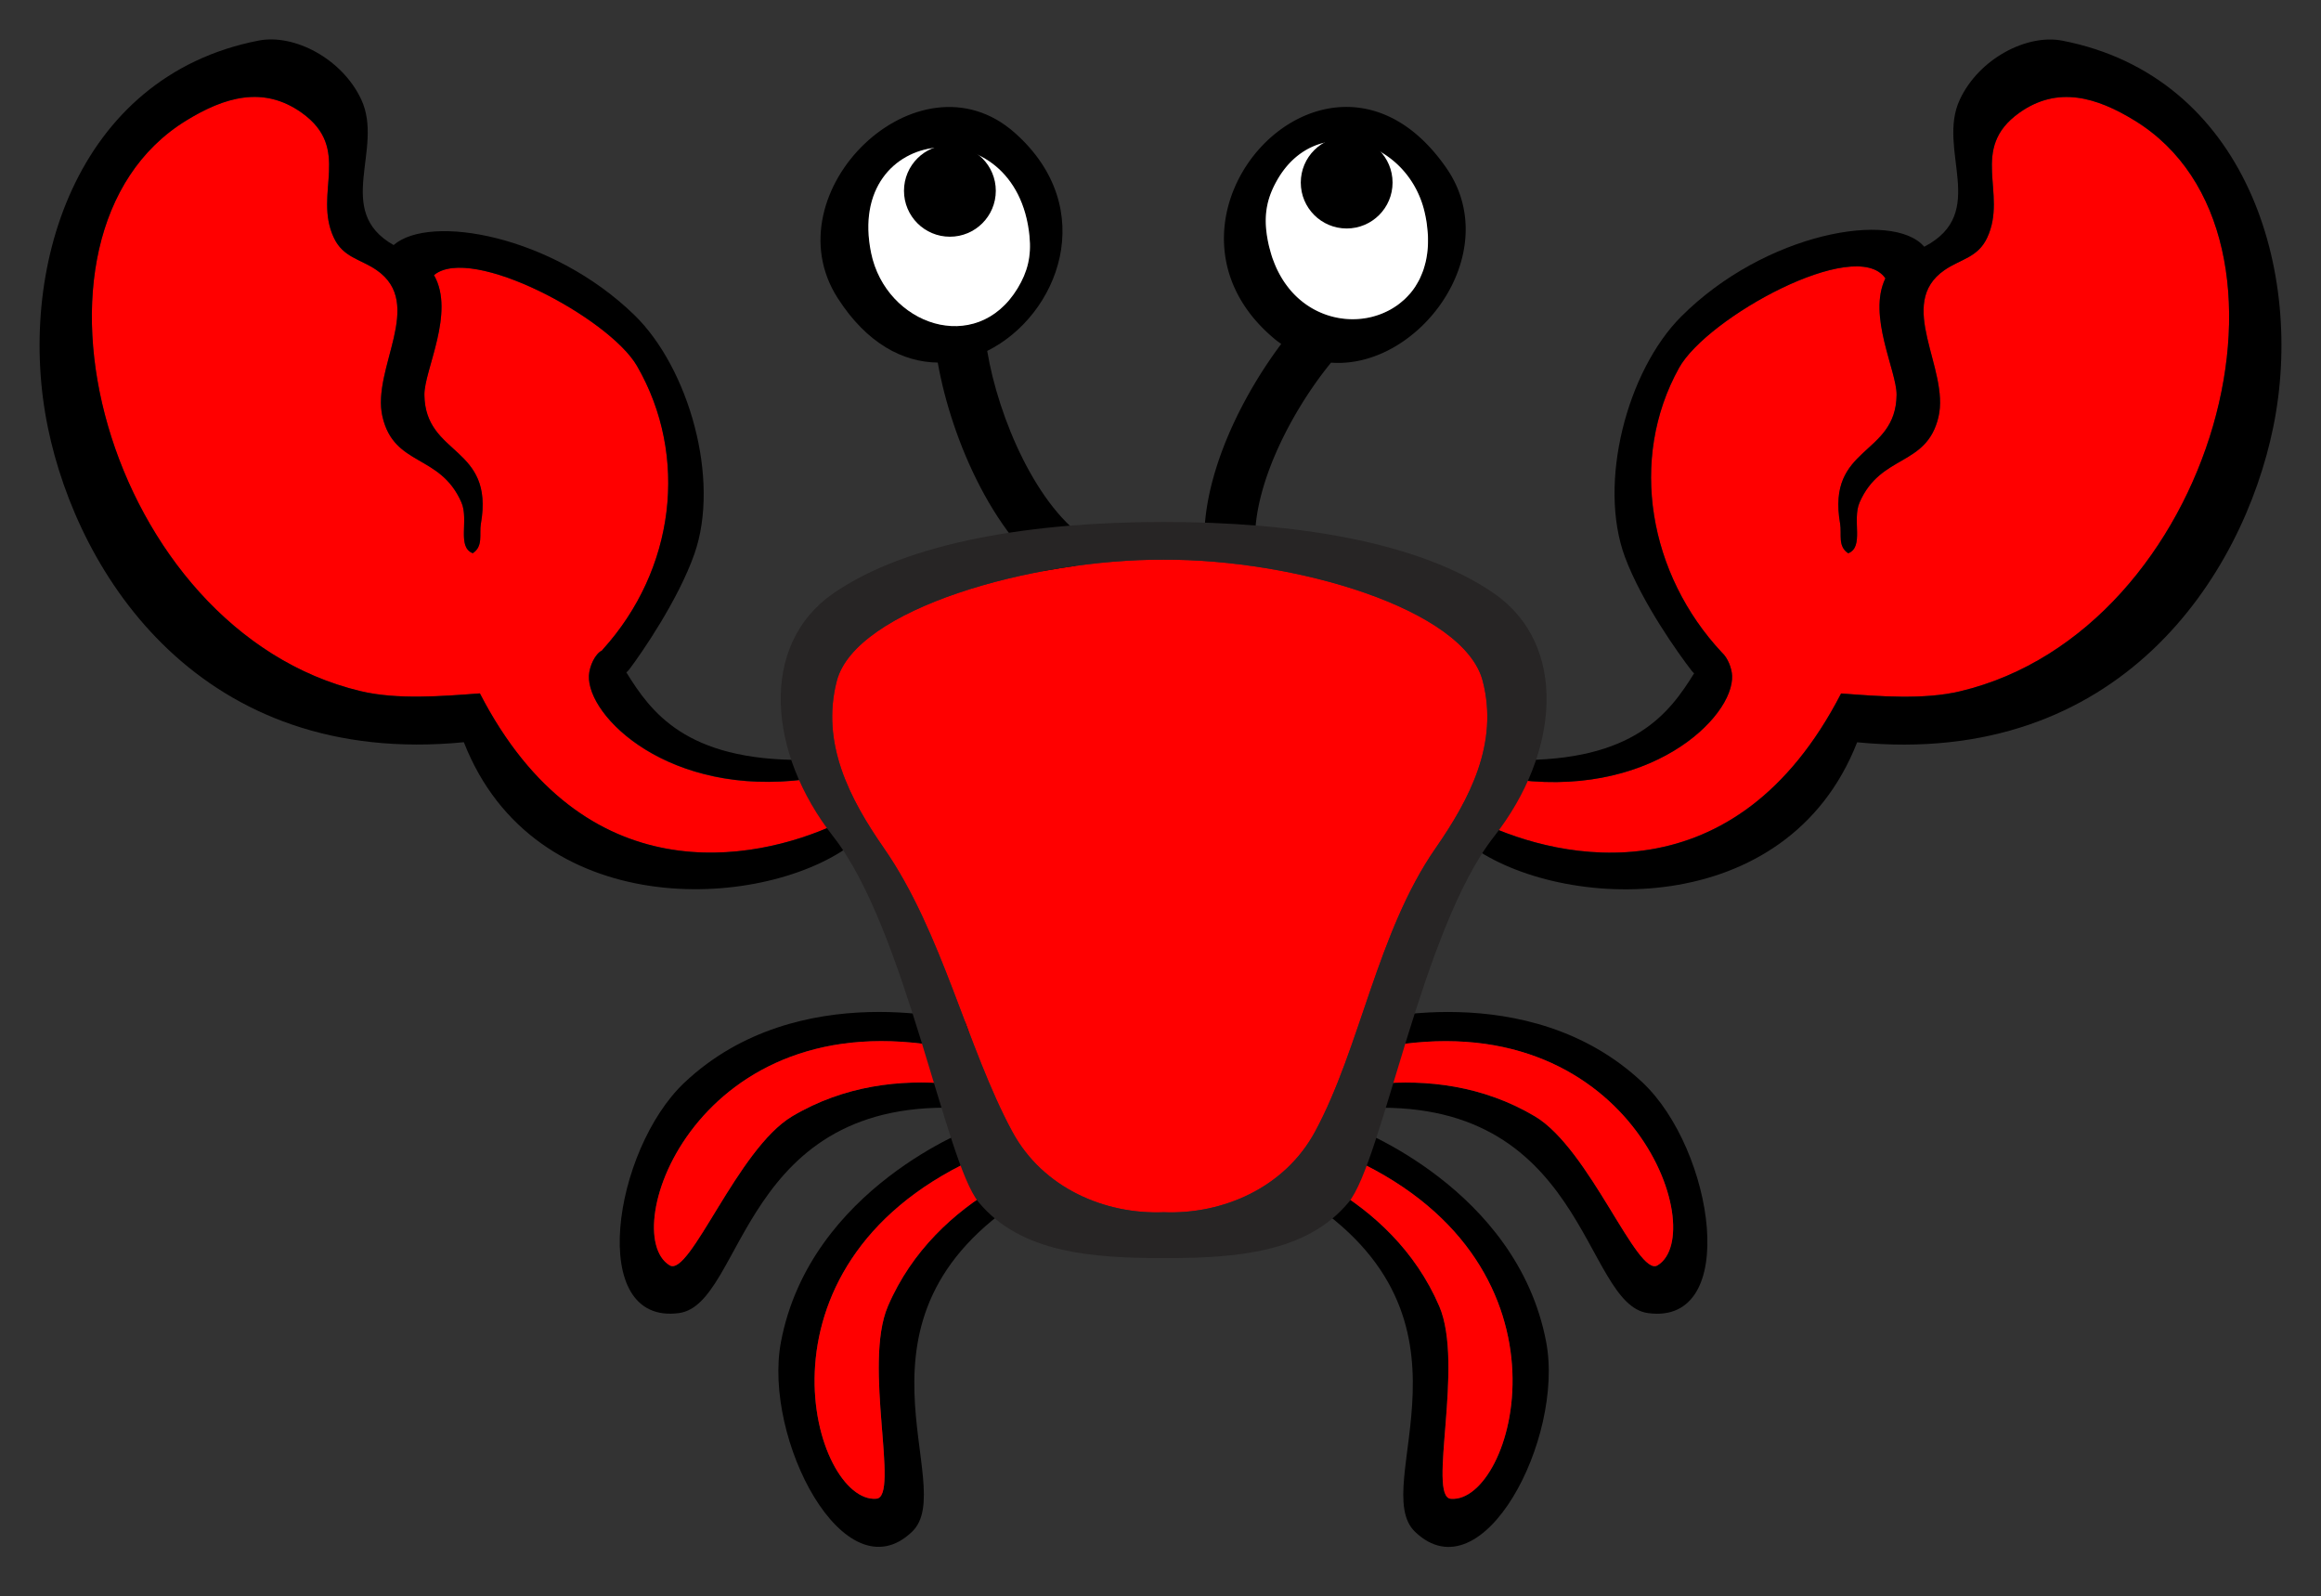 <svg xmlns="http://www.w3.org/2000/svg" version="1.1" id="crab1-a" x="0" y="0" width="138.425" height="95.205" viewBox="6.127 -2.35 138.425 95.205" xml:space="preserve"><rect x="6.127" y="-2.35" width="138.425" height="95.205" fill="#333333" stroke="none"/><defs><style/></defs><g id="R_Leg2"><path id="Outline_3_" d="M98.341 77.68C96.595 68.493 86.82 64.885 86.82 64.885s-3.013 2.793-2.991 4.167c11.414 7.263 3.824 17.208 6.696 19.955 4.025 3.848 8.908-5.566 7.816-11.327zm-5.688 9.353c-1.408-.117.812-7.986-.688-11.482-1.434-3.338-3.959-5.607-6.463-7.091l1.401-1.649c13.749 6.425 9.459 20.533 5.75 20.222z"/><path id="Fill_3_" fill="red" d="M86.904 66.811l-1.401 1.649c2.504 1.484 5.029 3.753 6.463 7.091 1.5 3.496-.721 11.365.688 11.482 3.708.311 7.998-13.797-5.75-20.222z"/></g><g id="R_Leg1"><path id="Outline_2_" d="M104.085 62.202c-6.811-6.406-16.84-3.579-16.84-3.579s-.799 4.032.029 5.129c13.503-.833 13.208 11.675 17.143 12.208 5.521.747 3.938-9.741-.332-13.758zm.897 10.911c-1.208.732-4.037-6.937-7.308-8.884-3.121-1.858-6.498-2.209-9.396-1.938l.164-2.158c14.901-2.884 19.723 11.052 16.54 12.98z"/><path id="Fill_2_" fill="red" d="M88.443 60.132l-.164 2.158c2.897-.271 6.274.08 9.396 1.938 3.271 1.948 6.1 9.617 7.308 8.884 3.182-1.927-1.64-15.863-16.54-12.98z"/></g><g id="L_Leg2"><path id="Outline_1_" d="M67.217 69.049c.022-1.375-2.993-4.167-2.993-4.167s-9.776 3.607-11.52 12.793c-1.094 5.762 3.79 15.176 7.817 11.326 2.872-2.743-4.719-12.69 6.696-19.952zm-8.135 6.5c-1.5 3.496.72 11.363-.688 11.48-3.71.312-8.001-13.796 5.749-20.222l1.402 1.649c-2.506 1.484-5.031 3.753-6.463 7.093z"/><path id="Fill_1_" fill="red" d="M64.143 66.808l1.402 1.649c-2.505 1.484-5.03 3.753-6.462 7.092-1.5 3.496.72 11.363-.688 11.48-3.712.313-8.003-13.796 5.748-20.221z"/></g><g id="L_Leg1"><path id="Outline" d="M63.8 58.621s-10.029-2.827-16.84 3.58c-4.271 4.018-5.854 14.504-.333 13.756 3.936-.535 3.642-13.041 17.145-12.208.826-1.098.028-5.128.028-5.128zm-10.43 5.605c-3.27 1.946-6.098 9.616-7.306 8.884-3.184-1.928 1.638-15.863 16.537-12.98l.165 2.158c-2.898-.271-6.275.079-9.396 1.938z"/><path id="Fill" fill="red" d="M62.602 60.129l.165 2.158c-2.898-.271-6.275.079-9.396 1.938-3.27 1.946-6.098 9.616-7.306 8.884-3.185-1.927 1.637-15.862 16.537-12.98z"/></g><g id="L_Eye"><path id="Eye_Socket_1_" d="M65.005 18.578c4.237-2.102 6.748-8.484 1.64-13.01-5.738-5.083-14.606 3.542-10.56 9.856 1.744 2.722 3.899 3.823 5.97 3.849.815 4.618 3.455 10.77 7.514 13.271l1.59-2.58c-3.193-1.968-5.495-7.419-6.154-11.386zm-6.926-5.852c-1.569-7.684 8.688-8.696 9.446-.996.12 1.205-.117 2.138-.704 3.108-.708 1.172-1.661 1.838-2.676 2.111l-1.802.08c-1.958-.333-3.783-1.952-4.264-4.303z"/><path id="White_1_" fill="#FFF" d="M67.525 11.729c.12 1.205-.117 2.138-.704 3.108-2.466 4.081-7.861 2.199-8.742-2.112-1.569-7.683 8.689-8.695 9.446-.996z"/><circle id="Pupil_1_" cx="62.779" cy="9.029" r="2.738"/></g><g id="R_Eye"><path id="Eye_Socket" d="M92.394 7.677C85.462-2.35 73.46 10.698 82.182 17.896c.117.097.238.18.357.266-2.68 3.576-5.05 8.688-4.511 12.864l3.006-.388c-.45-3.488 1.972-8.296 4.476-11.361 5.229.394 10.386-6.531 6.884-11.6zm-1.111 4.681c-.005.086-.014.171-.022.255a5.177 5.177 0 0 1-.187.945c-.021.07-.041.142-.065.21a4.44 4.44 0 0 1-.137.339c-.024.055-.047.113-.073.167a4.526 4.526 0 0 1-.221.393c-.014.021-.025.045-.039.066-.098.149-.203.29-.316.423l-.043.045a3.944 3.944 0 0 1-.312.321c-.031.029-.065.055-.098.083a4.206 4.206 0 0 1-.296.237l-.116.079a4.05 4.05 0 0 1-.778.416l-.11.044c-.13.049-.263.092-.396.13-.025.007-.051.016-.076.022-1.696.443-3.672-.068-4.977-1.659-.019-.022-.036-.047-.054-.07a5.584 5.584 0 0 1-.298-.413c-.031-.048-.061-.098-.091-.147a6.234 6.234 0 0 1-.22-.396l-.095-.193a6.298 6.298 0 0 1-.173-.418c-.028-.073-.057-.146-.083-.221a7.917 7.917 0 0 1-.141-.479c-.019-.071-.04-.14-.057-.213a7.926 7.926 0 0 1-.139-.75c-.16-1.2.043-2.141.598-3.131 2.321-4.165 7.778-2.472 8.809 1.806.062.256.107.503.143.745.012.081.017.157.025.235.018.158.034.315.042.467.004.09.003.176.003.263.002.136.001.269-.007.399z"/><path id="White" fill="#FFF" d="M91.246 11.229c-.009-.079-.014-.155-.025-.235a8.1 8.1 0 0 0-.143-.745c-1.03-4.278-6.487-5.971-8.809-1.806-.555.99-.758 1.931-.598 3.131.035.261.083.51.139.75.017.074.038.142.057.213.044.164.089.325.141.479.026.076.055.148.083.221.054.144.111.283.173.418.03.065.062.13.095.193.069.138.143.27.22.396.03.05.06.1.091.147.095.145.194.282.298.413l.054.07c1.305 1.591 3.28 2.103 4.977 1.659.025-.007.051-.016.076-.022.134-.038.267-.081.396-.13l.11-.044c.117-.049.232-.102.345-.16l.12-.063c.107-.06.212-.125.313-.193.039-.026.078-.051.116-.079.103-.074.2-.154.296-.237.032-.028.066-.054.098-.083.109-.101.213-.208.312-.321l.043-.045c.113-.133.219-.274.316-.423.014-.021.025-.045.039-.066.078-.126.153-.256.221-.393.026-.054.049-.111.073-.167a4.44 4.44 0 0 0 .137-.339c.024-.068.044-.14.065-.21.033-.112.064-.226.091-.343a5.842 5.842 0 0 0 .118-.857c.008-.13.009-.263.008-.398 0-.087.001-.173-.003-.263a8.847 8.847 0 0 0-.043-.468z"/><circle id="Pupil" cx="86.443" cy="8.539" r="2.737"/></g><g id="R_Claw"><path id="Fill_5_" fill="red" d="M133.443 4.841c-2.276-1.396-4.593-2.089-6.875-.47-3.037 2.154-.687 4.799-1.921 7.449-.557 1.194-1.574 1.27-2.542 1.934-2.945 2.017.309 5.889-.366 8.762-.702 2.98-3.439 2.194-4.705 5.096-.458 1.051.285 2.664-.679 3.033-.64-.416-.375-1.144-.482-1.757-.819-4.679 3.319-4.009 3.367-7.684.019-1.427-1.752-4.723-.667-6.96-.005-.007-.011-.009-.016-.016-1.784-2.503-10.627 2.365-12.291 5.362-3.023 5.446-1.801 12.318 2.563 16.981.336.303.577.906.601 1.368.122 2.493-4.976 7.49-13.492 6.118-.488.88-.979 1.76-1.43 2.659 4.646 2.213 15.079 4.589 21.422-7.711 2.231.167 4.922.39 7.109-.132 15.212-3.629 21.513-27.218 10.404-34.032z"/><path id="Outline_4_" d="M129.119.074c-2.102-.408-4.959 1.066-6.104 3.506-1.417 3.014 1.764 6.766-2.126 8.785-1.855-2.185-9.499-.844-14.499 4.167-3.226 3.23-4.986 9.931-3.351 14.336 1.009 2.712 3.222 5.813 3.992 6.799.041.052.087.096.134.137-1.468 2.361-3.575 5.254-10.648 5.171h-1.329l-2.125 4.338.774.769.286-.545c-.06.13-.129.256-.184.39-.025.062-.069.102-.103.155 5.347 3.896 18.852 4.573 23.051-6.164 15.674 1.531 22.998-9.937 24.814-18.781 1.905-9.28-1.608-20.934-12.582-23.063zm-6.079 38.8c-2.188.522-4.878.299-7.109.132-6.327 12.27-16.723 9.936-21.386 7.727l1.402-2.674c8.511 1.367 13.605-3.627 13.483-6.119-.023-.462-.265-1.065-.601-1.368-4.364-4.663-5.587-11.535-2.563-16.981 1.664-2.997 10.507-7.865 12.291-5.362.005.007.011.009.016.016-1.085 2.238.686 5.533.667 6.96-.048 3.675-4.187 3.005-3.367 7.684.107.613-.157 1.341.482 1.757.964-.369.221-1.982.679-3.033 1.266-2.902 4.003-2.116 4.705-5.096.675-2.873-2.579-6.745.366-8.762.968-.664 1.985-.74 2.542-1.934 1.234-2.65-1.116-5.295 1.921-7.449 2.282-1.619 4.599-.926 6.875.47 11.109 6.813 4.808 30.402-10.403 34.032z"/></g><g id="L_Claw"><path id="Fill_4_" fill="red" d="M54.415 44.098c-8.317 1.192-13.286-3.699-13.164-6.16.026-.544.355-1.287.786-1.5.016-.021.026-.04.043-.061 4.287-4.739 5.152-11.512 2.034-16.906-1.642-2.84-9.876-7.264-12.105-5.414 1.282 2.239-.59 5.678-.571 7.145.049 3.675 4.187 3.005 3.368 7.684-.107.613.156 1.341-.484 1.756-.962-.368-.219-1.981-.678-3.032-1.265-2.902-4.003-2.116-4.704-5.097-.676-2.873 2.579-6.744-.366-8.763-.968-.662-1.986-.739-2.543-1.934-1.235-2.65 1.117-5.295-1.92-7.448-2.284-1.62-4.599-.926-6.875.47C6.127 11.65 12.43 35.24 27.639 38.869c2.188.522 4.878.3 7.109.133 6.222 12.063 16.376 10.009 21.146 7.84a15.76 15.76 0 0 1-1.479-2.744z"/><path id="Outline_5_" d="M55.062 42.688l-1.052.282c-6.994.038-9.067-2.866-10.526-5.219.068-.061.13-.125.183-.193.754-1 2.913-4.139 3.872-6.868 1.56-4.433-.319-11.101-3.6-14.275-4.894-4.735-12.173-6.032-14.336-4.15-3.609-2.041-.541-5.724-1.935-8.691-1.148-2.44-4.005-3.913-6.106-3.506C10.587 2.198 7.074 13.852 8.979 23.131c1.815 8.845 9.14 20.312 24.813 18.783C37.984 52.627 51.431 51.972 56.8 48.1l1.137-.85-2.875-4.562zm-20.314-3.687c-2.231.167-4.921.389-7.109-.133C12.43 35.24 6.127 11.65 17.237 4.838c2.276-1.396 4.591-2.09 6.875-.47 3.037 2.153.685 4.798 1.92 7.448.557 1.195 1.575 1.272 2.543 1.934 2.945 2.019-.31 5.89.366 8.763.701 2.981 3.439 2.195 4.704 5.097.459 1.051-.284 2.664.678 3.032.64-.415.377-1.143.484-1.756.819-4.679-3.319-4.009-3.368-7.684-.019-1.467 1.853-4.906.571-7.145 2.229-1.851 10.463 2.573 12.105 5.414 3.118 5.394 2.253 12.167-2.034 16.906-.017.021-.027.04-.043.061-.431.212-.76.955-.786 1.5-.121 2.439 4.766 7.26 12.954 6.182l.001.006 1.688 2.717c-4.77 2.168-14.925 4.221-21.147-7.842z"/></g><g id="Body"><path id="Body_Fill" fill="red" d="M75.529 31.028c7.812-.037 17.913 2.925 19.028 7.236.964 3.714-.771 7.033-2.814 9.973-3.48 5.01-4.48 11.894-7.184 16.896-1.828 3.385-5.546 4.95-9.03 4.811-3.483.14-7.203-1.426-9.03-4.811-2.702-5.004-4.17-11.888-7.65-16.896-2.042-2.939-3.778-6.259-2.816-9.973 1.117-4.31 11.683-7.272 19.496-7.236z"/><path id="Body_Outline" fill="#272525" d="M95.236 33.043c-4.519-3.131-12.084-4.263-19.657-4.263h-.102c-7.573 0-15.138 1.133-19.658 4.263-4.432 3.069-3.906 9.52 0 14.491 4.316 5.493 6.684 19.427 8.683 21.824 2.511 3.012 6.723 3.32 11.074 3.324 4.253-.004 8.466-.312 10.978-3.324 1.998-2.397 4.367-16.331 8.683-21.824 3.905-4.97 4.432-11.421-.001-14.491zm-3.493 15.195c-3.48 5.01-4.48 11.894-7.184 16.896-1.828 3.385-5.546 4.95-9.03 4.811-3.483.14-7.203-1.426-9.03-4.811-2.702-5.004-4.17-11.888-7.65-16.896-2.042-2.939-3.778-6.259-2.816-9.973 1.117-4.311 11.683-7.273 19.496-7.236 7.812-.037 17.913 2.925 19.028 7.236.964 3.714-.771 7.032-2.814 9.973z"/></g></svg>
